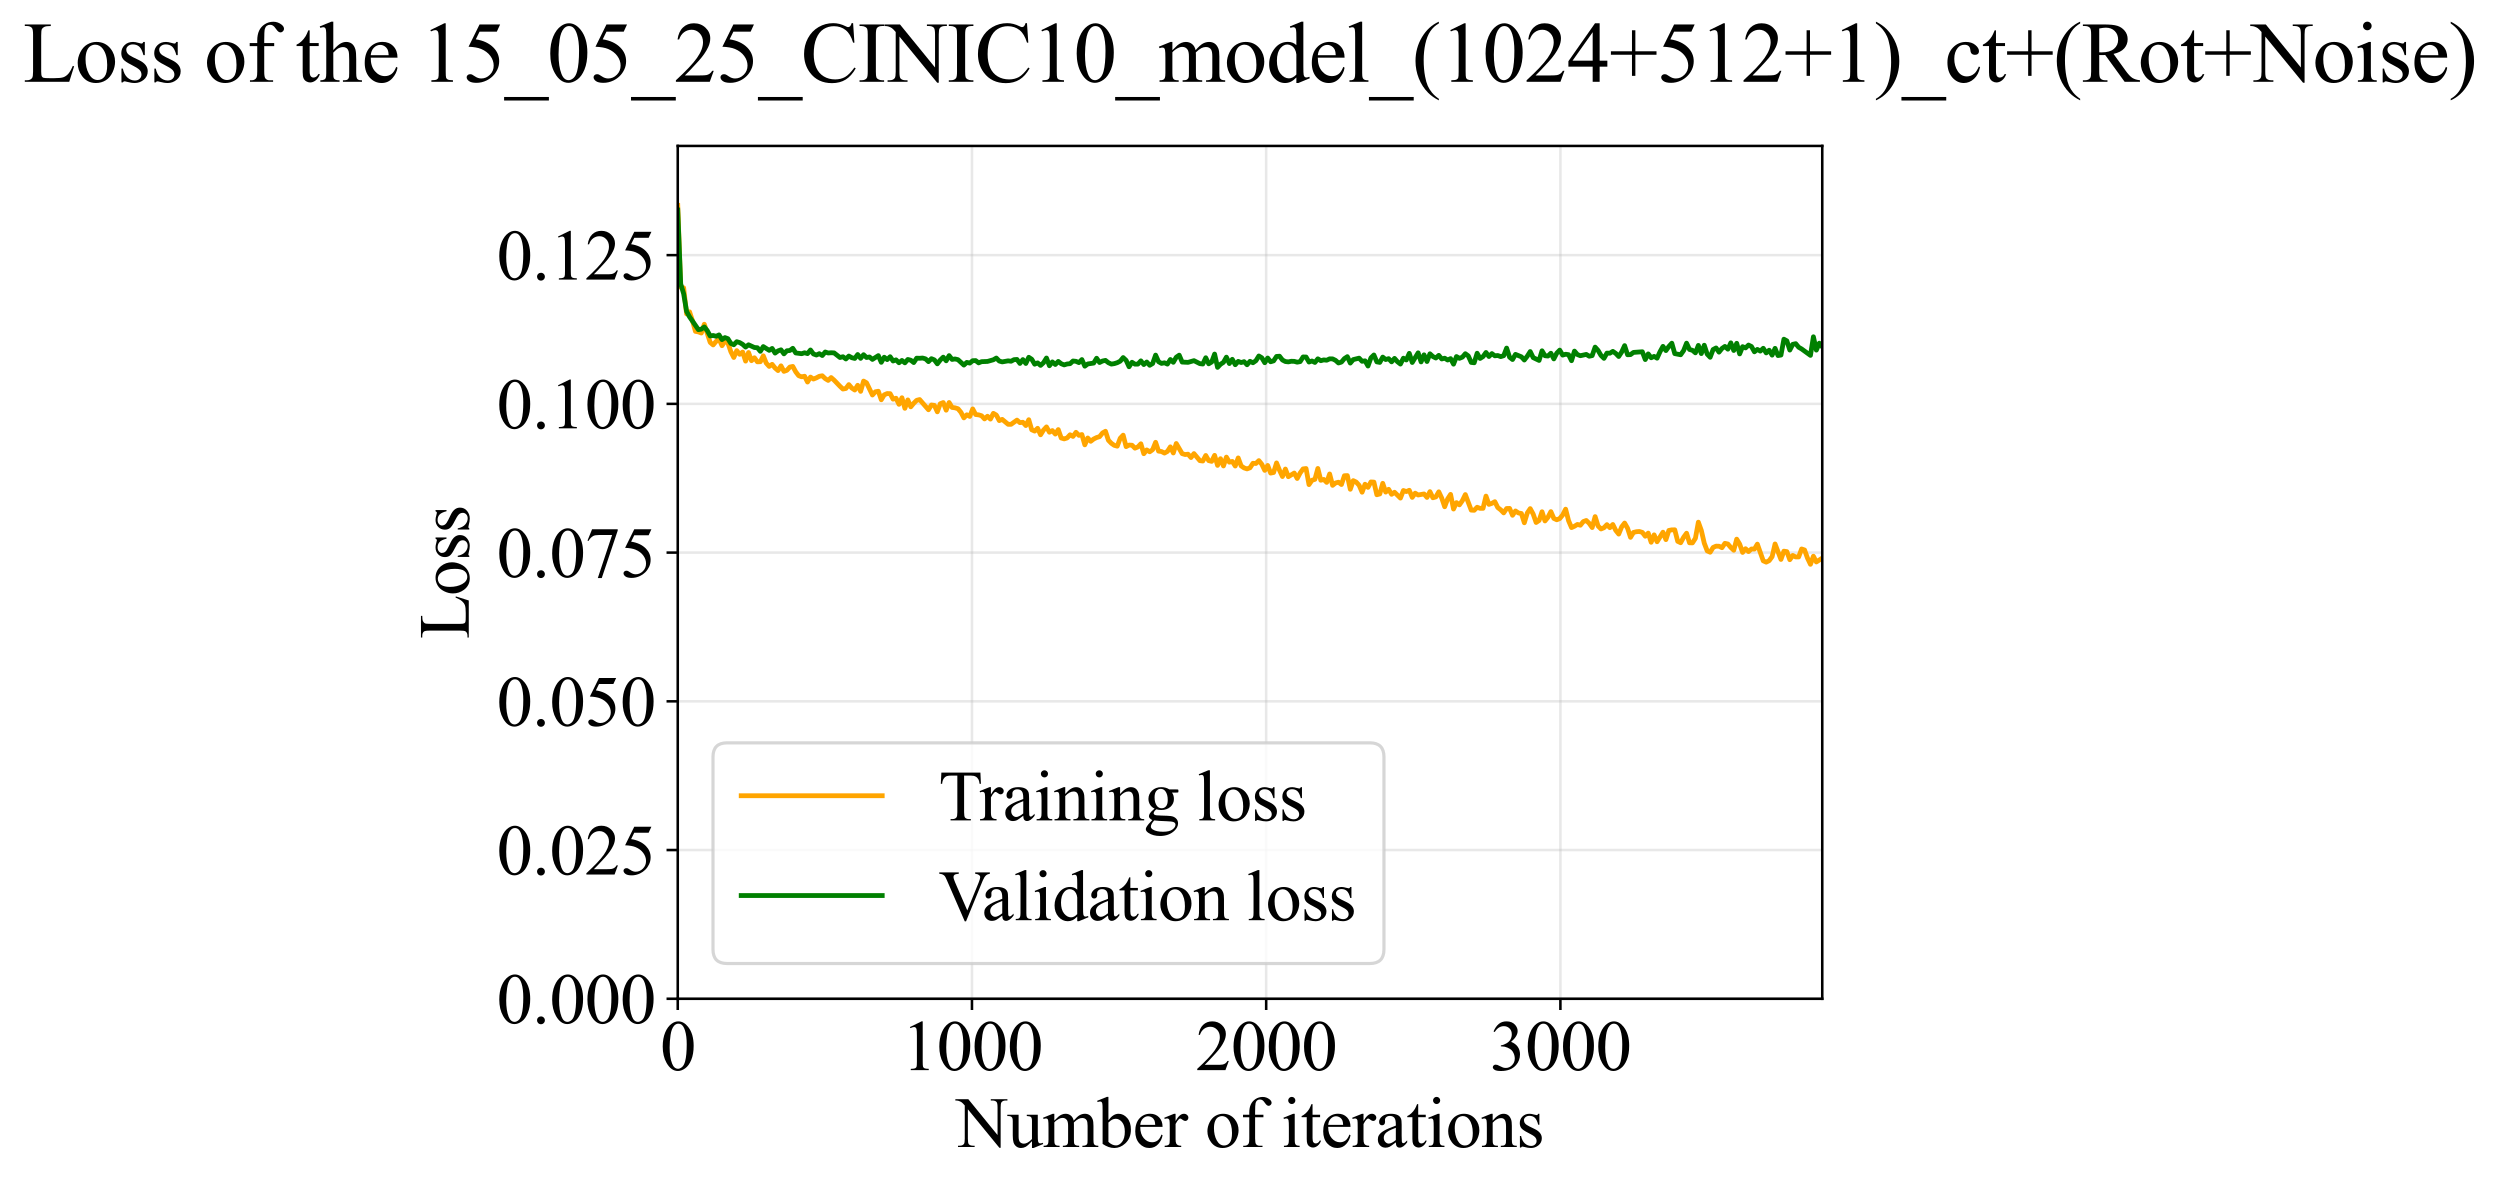 <?xml version="1.0" encoding="utf-8" standalone="no"?>
<!DOCTYPE svg PUBLIC "-//W3C//DTD SVG 1.1//EN"
  "http://www.w3.org/Graphics/SVG/1.1/DTD/svg11.dtd">
<svg xmlns:xlink="http://www.w3.org/1999/xlink" width="780.074pt" height="369.808pt" viewBox="0 0 780.074 369.808" xmlns="http://www.w3.org/2000/svg" version="1.1">
 <defs>
  <style type="text/css">*{stroke-linejoin: round; stroke-linecap: butt}</style>
 </defs>
 <g id="figure_1">
  <g id="patch_1">
   <path d="M 0 369.808 
L 780.074 369.808 
L 780.074 0 
L 0 0 
z
" style="fill: #ffffff"/>
  </g>
  <g id="axes_1">
   <g id="patch_2">
    <path d="M 211.477 311.644 
L 568.597 311.644 
L 568.597 45.532 
L 211.477 45.532 
z
" style="fill: #ffffff"/>
   </g>
   <g id="matplotlib.axis_1">
    <g id="xtick_1">
     <g id="line2d_1">
      <path d="M 211.477 311.644 
L 211.477 45.532 
" clip-path="url(#p1cb9a5bccc)" style="fill: none; stroke: #b0b0b0; stroke-opacity: 0.3; stroke-width: 0.8; stroke-linecap: square"/>
     </g>
     <g id="line2d_2">
      <defs>
       <path id="m247c667a8d" d="M 0 0 
L 0 3.5 
" style="stroke: #000000; stroke-width: 0.8"/>
      </defs>
      <g>
       <use xlink:href="#m247c667a8d" x="211.477" y="311.644" style="stroke: #000000; stroke-width: 0.8"/>
      </g>
     </g>
     <g id="text_1">
      <!-- 0 -->
      <g transform="translate(205.977 333.92) scale(0.22 -0.22)">
       <defs>
        <path id="TimesNewRomanPSMT-30" d="M 231 2094 
Q 231 2819 450 3342 
Q 669 3866 1031 4122 
Q 1313 4325 1613 4325 
Q 2100 4325 2488 3828 
Q 2972 3213 2972 2159 
Q 2972 1422 2759 906 
Q 2547 391 2217 158 
Q 1888 -75 1581 -75 
Q 975 -75 572 641 
Q 231 1244 231 2094 
z
M 844 2016 
Q 844 1141 1059 588 
Q 1238 122 1591 122 
Q 1759 122 1940 273 
Q 2122 425 2216 781 
Q 2359 1319 2359 2297 
Q 2359 3022 2209 3506 
Q 2097 3866 1919 4016 
Q 1791 4119 1609 4119 
Q 1397 4119 1231 3928 
Q 1006 3669 925 3112 
Q 844 2556 844 2016 
z
" transform="scale(0.016)"/>
       </defs>
       <use xlink:href="#TimesNewRomanPSMT-30"/>
      </g>
     </g>
    </g>
    <g id="xtick_2">
     <g id="line2d_3">
      <path d="M 303.282 311.644 
L 303.282 45.532 
" clip-path="url(#p1cb9a5bccc)" style="fill: none; stroke: #b0b0b0; stroke-opacity: 0.3; stroke-width: 0.8; stroke-linecap: square"/>
     </g>
     <g id="line2d_4">
      <g>
       <use xlink:href="#m247c667a8d" x="303.282" y="311.644" style="stroke: #000000; stroke-width: 0.8"/>
      </g>
     </g>
     <g id="text_2">
      <!-- 1000 -->
      <g transform="translate(281.282 333.92) scale(0.22 -0.22)">
       <defs>
        <path id="TimesNewRomanPSMT-31" d="M 750 3822 
L 1781 4325 
L 1884 4325 
L 1884 747 
Q 1884 391 1914 303 
Q 1944 216 2037 169 
Q 2131 122 2419 116 
L 2419 0 
L 825 0 
L 825 116 
Q 1125 122 1212 167 
Q 1300 213 1334 289 
Q 1369 366 1369 747 
L 1369 3034 
Q 1369 3497 1338 3628 
Q 1316 3728 1258 3775 
Q 1200 3822 1119 3822 
Q 1003 3822 797 3725 
L 750 3822 
z
" transform="scale(0.016)"/>
       </defs>
       <use xlink:href="#TimesNewRomanPSMT-31"/>
       <use xlink:href="#TimesNewRomanPSMT-30" transform="translate(50 0)"/>
       <use xlink:href="#TimesNewRomanPSMT-30" transform="translate(100 0)"/>
       <use xlink:href="#TimesNewRomanPSMT-30" transform="translate(150 0)"/>
      </g>
     </g>
    </g>
    <g id="xtick_3">
     <g id="line2d_5">
      <path d="M 395.086 311.644 
L 395.086 45.532 
" clip-path="url(#p1cb9a5bccc)" style="fill: none; stroke: #b0b0b0; stroke-opacity: 0.3; stroke-width: 0.8; stroke-linecap: square"/>
     </g>
     <g id="line2d_6">
      <g>
       <use xlink:href="#m247c667a8d" x="395.086" y="311.644" style="stroke: #000000; stroke-width: 0.8"/>
      </g>
     </g>
     <g id="text_3">
      <!-- 2000 -->
      <g transform="translate(373.086 333.92) scale(0.22 -0.22)">
       <defs>
        <path id="TimesNewRomanPSMT-32" d="M 2934 816 
L 2638 0 
L 138 0 
L 138 116 
Q 1241 1122 1691 1759 
Q 2141 2397 2141 2925 
Q 2141 3328 1894 3587 
Q 1647 3847 1303 3847 
Q 991 3847 742 3664 
Q 494 3481 375 3128 
L 259 3128 
Q 338 3706 661 4015 
Q 984 4325 1469 4325 
Q 1984 4325 2329 3994 
Q 2675 3663 2675 3213 
Q 2675 2891 2525 2569 
Q 2294 2063 1775 1497 
Q 997 647 803 472 
L 1909 472 
Q 2247 472 2383 497 
Q 2519 522 2628 598 
Q 2738 675 2819 816 
L 2934 816 
z
" transform="scale(0.016)"/>
       </defs>
       <use xlink:href="#TimesNewRomanPSMT-32"/>
       <use xlink:href="#TimesNewRomanPSMT-30" transform="translate(50 0)"/>
       <use xlink:href="#TimesNewRomanPSMT-30" transform="translate(100 0)"/>
       <use xlink:href="#TimesNewRomanPSMT-30" transform="translate(150 0)"/>
      </g>
     </g>
    </g>
    <g id="xtick_4">
     <g id="line2d_7">
      <path d="M 486.891 311.644 
L 486.891 45.532 
" clip-path="url(#p1cb9a5bccc)" style="fill: none; stroke: #b0b0b0; stroke-opacity: 0.3; stroke-width: 0.8; stroke-linecap: square"/>
     </g>
     <g id="line2d_8">
      <g>
       <use xlink:href="#m247c667a8d" x="486.891" y="311.644" style="stroke: #000000; stroke-width: 0.8"/>
      </g>
     </g>
     <g id="text_4">
      <!-- 3000 -->
      <g transform="translate(464.891 333.92) scale(0.22 -0.22)">
       <defs>
        <path id="TimesNewRomanPSMT-33" d="M 325 3431 
Q 506 3859 782 4092 
Q 1059 4325 1472 4325 
Q 1981 4325 2253 3994 
Q 2459 3747 2459 3466 
Q 2459 3003 1878 2509 
Q 2269 2356 2469 2072 
Q 2669 1788 2669 1403 
Q 2669 853 2319 450 
Q 1863 -75 997 -75 
Q 569 -75 414 31 
Q 259 138 259 259 
Q 259 350 332 419 
Q 406 488 509 488 
Q 588 488 669 463 
Q 722 447 909 348 
Q 1097 250 1169 231 
Q 1284 197 1416 197 
Q 1734 197 1970 444 
Q 2206 691 2206 1028 
Q 2206 1275 2097 1509 
Q 2016 1684 1919 1775 
Q 1784 1900 1550 2001 
Q 1316 2103 1072 2103 
L 972 2103 
L 972 2197 
Q 1219 2228 1467 2375 
Q 1716 2522 1828 2728 
Q 1941 2934 1941 3181 
Q 1941 3503 1739 3701 
Q 1538 3900 1238 3900 
Q 753 3900 428 3381 
L 325 3431 
z
" transform="scale(0.016)"/>
       </defs>
       <use xlink:href="#TimesNewRomanPSMT-33"/>
       <use xlink:href="#TimesNewRomanPSMT-30" transform="translate(50 0)"/>
       <use xlink:href="#TimesNewRomanPSMT-30" transform="translate(100 0)"/>
       <use xlink:href="#TimesNewRomanPSMT-30" transform="translate(150 0)"/>
      </g>
     </g>
    </g>
    <g id="text_5">
     <!-- Number of iterations -->
     <g transform="translate(298.395 357.902) scale(0.22 -0.22)">
      <defs>
       <path id="TimesNewRomanPSMT-4e" d="M -84 4238 
L 1066 4238 
L 3656 1059 
L 3656 3503 
Q 3656 3894 3569 3991 
Q 3453 4122 3203 4122 
L 3056 4122 
L 3056 4238 
L 4531 4238 
L 4531 4122 
L 4381 4122 
Q 4113 4122 4000 3959 
Q 3931 3859 3931 3503 
L 3931 -69 
L 3819 -69 
L 1025 3344 
L 1025 734 
Q 1025 344 1109 247 
Q 1228 116 1475 116 
L 1625 116 
L 1625 0 
L 150 0 
L 150 116 
L 297 116 
Q 569 116 681 278 
Q 750 378 750 734 
L 750 3681 
Q 566 3897 470 3965 
Q 375 4034 191 4094 
Q 100 4122 -84 4122 
L -84 4238 
z
" transform="scale(0.016)"/>
       <path id="TimesNewRomanPSMT-75" d="M 2709 2863 
L 2709 1128 
Q 2709 631 2732 520 
Q 2756 409 2807 365 
Q 2859 322 2928 322 
Q 3025 322 3147 375 
L 3191 266 
L 2334 -88 
L 2194 -88 
L 2194 519 
Q 1825 119 1631 15 
Q 1438 -88 1222 -88 
Q 981 -88 804 51 
Q 628 191 559 409 
Q 491 628 491 1028 
L 491 2306 
Q 491 2509 447 2587 
Q 403 2666 317 2708 
Q 231 2750 6 2747 
L 6 2863 
L 1009 2863 
L 1009 947 
Q 1009 547 1148 422 
Q 1288 297 1484 297 
Q 1619 297 1789 381 
Q 1959 466 2194 703 
L 2194 2325 
Q 2194 2569 2105 2655 
Q 2016 2741 1734 2747 
L 1734 2863 
L 2709 2863 
z
" transform="scale(0.016)"/>
       <path id="TimesNewRomanPSMT-6d" d="M 1050 2338 
Q 1363 2650 1419 2697 
Q 1559 2816 1721 2881 
Q 1884 2947 2044 2947 
Q 2313 2947 2506 2790 
Q 2700 2634 2766 2338 
Q 3088 2713 3309 2830 
Q 3531 2947 3766 2947 
Q 3994 2947 4170 2830 
Q 4347 2713 4450 2447 
Q 4519 2266 4519 1878 
L 4519 647 
Q 4519 378 4559 278 
Q 4591 209 4675 161 
Q 4759 113 4950 113 
L 4950 0 
L 3538 0 
L 3538 113 
L 3597 113 
Q 3781 113 3884 184 
Q 3956 234 3988 344 
Q 4000 397 4000 647 
L 4000 1878 
Q 4000 2228 3916 2372 
Q 3794 2572 3525 2572 
Q 3359 2572 3192 2489 
Q 3025 2406 2788 2181 
L 2781 2147 
L 2788 2013 
L 2788 647 
Q 2788 353 2820 281 
Q 2853 209 2943 161 
Q 3034 113 3253 113 
L 3253 0 
L 1806 0 
L 1806 113 
Q 2044 113 2133 169 
Q 2222 225 2256 338 
Q 2272 391 2272 647 
L 2272 1878 
Q 2272 2228 2169 2381 
Q 2031 2581 1784 2581 
Q 1616 2581 1450 2491 
Q 1191 2353 1050 2181 
L 1050 647 
Q 1050 366 1089 281 
Q 1128 197 1204 155 
Q 1281 113 1516 113 
L 1516 0 
L 100 0 
L 100 113 
Q 297 113 375 155 
Q 453 197 493 289 
Q 534 381 534 647 
L 534 1741 
Q 534 2213 506 2350 
Q 484 2453 437 2492 
Q 391 2531 309 2531 
Q 222 2531 100 2484 
L 53 2597 
L 916 2947 
L 1050 2947 
L 1050 2338 
z
" transform="scale(0.016)"/>
       <path id="TimesNewRomanPSMT-62" d="M 984 2369 
Q 1400 2947 1881 2947 
Q 2322 2947 2650 2570 
Q 2978 2194 2978 1541 
Q 2978 778 2472 313 
Q 2038 -88 1503 -88 
Q 1253 -88 995 3 
Q 738 94 469 275 
L 469 3241 
Q 469 3728 445 3840 
Q 422 3953 372 3993 
Q 322 4034 247 4034 
Q 159 4034 28 3984 
L -16 4094 
L 844 4444 
L 984 4444 
L 984 2369 
z
M 984 2169 
L 984 456 
Q 1144 300 1314 220 
Q 1484 141 1663 141 
Q 1947 141 2192 453 
Q 2438 766 2438 1363 
Q 2438 1913 2192 2208 
Q 1947 2503 1634 2503 
Q 1469 2503 1303 2419 
Q 1178 2356 984 2169 
z
" transform="scale(0.016)"/>
       <path id="TimesNewRomanPSMT-65" d="M 681 1784 
Q 678 1147 991 784 
Q 1303 422 1725 422 
Q 2006 422 2214 576 
Q 2422 731 2563 1106 
L 2659 1044 
Q 2594 616 2278 264 
Q 1963 -88 1488 -88 
Q 972 -88 605 314 
Q 238 716 238 1394 
Q 238 2128 614 2539 
Q 991 2950 1559 2950 
Q 2041 2950 2350 2633 
Q 2659 2316 2659 1784 
L 681 1784 
z
M 681 1966 
L 2006 1966 
Q 1991 2241 1941 2353 
Q 1863 2528 1708 2628 
Q 1553 2728 1384 2728 
Q 1125 2728 920 2526 
Q 716 2325 681 1966 
z
" transform="scale(0.016)"/>
       <path id="TimesNewRomanPSMT-72" d="M 1038 2947 
L 1038 2303 
Q 1397 2947 1775 2947 
Q 1947 2947 2059 2842 
Q 2172 2738 2172 2600 
Q 2172 2478 2090 2393 
Q 2009 2309 1897 2309 
Q 1788 2309 1652 2417 
Q 1516 2525 1450 2525 
Q 1394 2525 1328 2463 
Q 1188 2334 1038 2041 
L 1038 669 
Q 1038 431 1097 309 
Q 1138 225 1241 169 
Q 1344 113 1538 113 
L 1538 0 
L 72 0 
L 72 113 
Q 291 113 397 181 
Q 475 231 506 341 
Q 522 394 522 644 
L 522 1753 
Q 522 2253 501 2348 
Q 481 2444 426 2487 
Q 372 2531 291 2531 
Q 194 2531 72 2484 
L 41 2597 
L 906 2947 
L 1038 2947 
z
" transform="scale(0.016)"/>
       <path id="TimesNewRomanPSMT-20" transform="scale(0.016)"/>
       <path id="TimesNewRomanPSMT-6f" d="M 1600 2947 
Q 2250 2947 2644 2453 
Q 2978 2031 2978 1484 
Q 2978 1100 2793 706 
Q 2609 313 2286 112 
Q 1963 -88 1566 -88 
Q 919 -88 538 428 
Q 216 863 216 1403 
Q 216 1797 411 2186 
Q 606 2575 925 2761 
Q 1244 2947 1600 2947 
z
M 1503 2744 
Q 1338 2744 1170 2645 
Q 1003 2547 900 2300 
Q 797 2053 797 1666 
Q 797 1041 1045 587 
Q 1294 134 1700 134 
Q 2003 134 2200 384 
Q 2397 634 2397 1244 
Q 2397 2006 2069 2444 
Q 1847 2744 1503 2744 
z
" transform="scale(0.016)"/>
       <path id="TimesNewRomanPSMT-66" d="M 1319 2638 
L 1319 756 
Q 1319 356 1406 250 
Q 1522 113 1716 113 
L 1975 113 
L 1975 0 
L 266 0 
L 266 113 
L 394 113 
Q 519 113 622 175 
Q 725 238 764 344 
Q 803 450 803 756 
L 803 2638 
L 247 2638 
L 247 2863 
L 803 2863 
L 803 3050 
Q 803 3478 940 3775 
Q 1078 4072 1361 4255 
Q 1644 4438 1997 4438 
Q 2325 4438 2600 4225 
Q 2781 4084 2781 3909 
Q 2781 3816 2700 3733 
Q 2619 3650 2525 3650 
Q 2453 3650 2373 3701 
Q 2294 3753 2178 3923 
Q 2063 4094 1966 4153 
Q 1869 4213 1750 4213 
Q 1606 4213 1506 4136 
Q 1406 4059 1362 3898 
Q 1319 3738 1319 3069 
L 1319 2863 
L 2056 2863 
L 2056 2638 
L 1319 2638 
z
" transform="scale(0.016)"/>
       <path id="TimesNewRomanPSMT-69" d="M 928 4444 
Q 1059 4444 1151 4351 
Q 1244 4259 1244 4128 
Q 1244 3997 1151 3903 
Q 1059 3809 928 3809 
Q 797 3809 703 3903 
Q 609 3997 609 4128 
Q 609 4259 701 4351 
Q 794 4444 928 4444 
z
M 1188 2947 
L 1188 647 
Q 1188 378 1227 289 
Q 1266 200 1342 156 
Q 1419 113 1622 113 
L 1622 0 
L 231 0 
L 231 113 
Q 441 113 512 153 
Q 584 194 626 287 
Q 669 381 669 647 
L 669 1750 
Q 669 2216 641 2353 
Q 619 2453 572 2492 
Q 525 2531 444 2531 
Q 356 2531 231 2484 
L 188 2597 
L 1050 2947 
L 1188 2947 
z
" transform="scale(0.016)"/>
       <path id="TimesNewRomanPSMT-74" d="M 1031 3803 
L 1031 2863 
L 1700 2863 
L 1700 2644 
L 1031 2644 
L 1031 788 
Q 1031 509 1111 412 
Q 1191 316 1316 316 
Q 1419 316 1516 380 
Q 1613 444 1666 569 
L 1788 569 
Q 1678 263 1478 108 
Q 1278 -47 1066 -47 
Q 922 -47 784 33 
Q 647 113 581 261 
Q 516 409 516 719 
L 516 2644 
L 63 2644 
L 63 2747 
Q 234 2816 414 2980 
Q 594 3144 734 3369 
Q 806 3488 934 3803 
L 1031 3803 
z
" transform="scale(0.016)"/>
       <path id="TimesNewRomanPSMT-61" d="M 1822 413 
Q 1381 72 1269 19 
Q 1100 -59 909 -59 
Q 613 -59 420 144 
Q 228 347 228 678 
Q 228 888 322 1041 
Q 450 1253 767 1440 
Q 1084 1628 1822 1897 
L 1822 2009 
Q 1822 2438 1686 2597 
Q 1550 2756 1291 2756 
Q 1094 2756 978 2650 
Q 859 2544 859 2406 
L 866 2225 
Q 866 2081 792 2003 
Q 719 1925 600 1925 
Q 484 1925 411 2006 
Q 338 2088 338 2228 
Q 338 2497 613 2722 
Q 888 2947 1384 2947 
Q 1766 2947 2009 2819 
Q 2194 2722 2281 2516 
Q 2338 2381 2338 1966 
L 2338 994 
Q 2338 584 2353 492 
Q 2369 400 2405 369 
Q 2441 338 2488 338 
Q 2538 338 2575 359 
Q 2641 400 2828 588 
L 2828 413 
Q 2478 -56 2159 -56 
Q 2006 -56 1915 50 
Q 1825 156 1822 413 
z
M 1822 616 
L 1822 1706 
Q 1350 1519 1213 1441 
Q 966 1303 859 1153 
Q 753 1003 753 825 
Q 753 600 887 451 
Q 1022 303 1197 303 
Q 1434 303 1822 616 
z
" transform="scale(0.016)"/>
       <path id="TimesNewRomanPSMT-6e" d="M 1034 2341 
Q 1538 2947 1994 2947 
Q 2228 2947 2397 2830 
Q 2566 2713 2666 2444 
Q 2734 2256 2734 1869 
L 2734 647 
Q 2734 375 2778 278 
Q 2813 200 2889 156 
Q 2966 113 3172 113 
L 3172 0 
L 1756 0 
L 1756 113 
L 1816 113 
Q 2016 113 2095 173 
Q 2175 234 2206 353 
Q 2219 400 2219 647 
L 2219 1819 
Q 2219 2209 2117 2386 
Q 2016 2563 1775 2563 
Q 1403 2563 1034 2156 
L 1034 647 
Q 1034 356 1069 288 
Q 1113 197 1189 155 
Q 1266 113 1500 113 
L 1500 0 
L 84 0 
L 84 113 
L 147 113 
Q 366 113 442 223 
Q 519 334 519 647 
L 519 1709 
Q 519 2225 495 2337 
Q 472 2450 423 2490 
Q 375 2531 294 2531 
Q 206 2531 84 2484 
L 38 2597 
L 900 2947 
L 1034 2947 
L 1034 2341 
z
" transform="scale(0.016)"/>
       <path id="TimesNewRomanPSMT-73" d="M 2050 2947 
L 2050 1972 
L 1947 1972 
Q 1828 2431 1642 2597 
Q 1456 2763 1169 2763 
Q 950 2763 815 2647 
Q 681 2531 681 2391 
Q 681 2216 781 2091 
Q 878 1963 1175 1819 
L 1631 1597 
Q 2266 1288 2266 781 
Q 2266 391 1970 151 
Q 1675 -88 1309 -88 
Q 1047 -88 709 6 
Q 606 38 541 38 
Q 469 38 428 -44 
L 325 -44 
L 325 978 
L 428 978 
Q 516 541 762 319 
Q 1009 97 1316 97 
Q 1531 97 1667 223 
Q 1803 350 1803 528 
Q 1803 744 1651 891 
Q 1500 1038 1047 1263 
Q 594 1488 453 1669 
Q 313 1847 313 2119 
Q 313 2472 555 2709 
Q 797 2947 1181 2947 
Q 1350 2947 1591 2875 
Q 1750 2828 1803 2828 
Q 1853 2828 1881 2850 
Q 1909 2872 1947 2947 
L 2050 2947 
z
" transform="scale(0.016)"/>
      </defs>
      <use xlink:href="#TimesNewRomanPSMT-4e"/>
      <use xlink:href="#TimesNewRomanPSMT-75" transform="translate(72.217 0)"/>
      <use xlink:href="#TimesNewRomanPSMT-6d" transform="translate(122.217 0)"/>
      <use xlink:href="#TimesNewRomanPSMT-62" transform="translate(200 0)"/>
      <use xlink:href="#TimesNewRomanPSMT-65" transform="translate(250 0)"/>
      <use xlink:href="#TimesNewRomanPSMT-72" transform="translate(294.385 0)"/>
      <use xlink:href="#TimesNewRomanPSMT-20" transform="translate(327.686 0)"/>
      <use xlink:href="#TimesNewRomanPSMT-6f" transform="translate(352.686 0)"/>
      <use xlink:href="#TimesNewRomanPSMT-66" transform="translate(402.686 0)"/>
      <use xlink:href="#TimesNewRomanPSMT-20" transform="translate(435.986 0)"/>
      <use xlink:href="#TimesNewRomanPSMT-69" transform="translate(460.986 0)"/>
      <use xlink:href="#TimesNewRomanPSMT-74" transform="translate(488.77 0)"/>
      <use xlink:href="#TimesNewRomanPSMT-65" transform="translate(516.553 0)"/>
      <use xlink:href="#TimesNewRomanPSMT-72" transform="translate(560.938 0)"/>
      <use xlink:href="#TimesNewRomanPSMT-61" transform="translate(594.238 0)"/>
      <use xlink:href="#TimesNewRomanPSMT-74" transform="translate(638.623 0)"/>
      <use xlink:href="#TimesNewRomanPSMT-69" transform="translate(666.406 0)"/>
      <use xlink:href="#TimesNewRomanPSMT-6f" transform="translate(694.189 0)"/>
      <use xlink:href="#TimesNewRomanPSMT-6e" transform="translate(744.189 0)"/>
      <use xlink:href="#TimesNewRomanPSMT-73" transform="translate(794.189 0)"/>
     </g>
    </g>
   </g>
   <g id="matplotlib.axis_2">
    <g id="ytick_1">
     <g id="line2d_9">
      <path d="M 211.477 311.644 
L 568.597 311.644 
" clip-path="url(#p1cb9a5bccc)" style="fill: none; stroke: #b0b0b0; stroke-opacity: 0.3; stroke-width: 0.8; stroke-linecap: square"/>
     </g>
     <g id="line2d_10">
      <defs>
       <path id="m045a1adc76" d="M 0 0 
L -3.5 0 
" style="stroke: #000000; stroke-width: 0.8"/>
      </defs>
      <g>
       <use xlink:href="#m045a1adc76" x="211.477" y="311.644" style="stroke: #000000; stroke-width: 0.8"/>
      </g>
     </g>
     <g id="text_6">
      <!-- 0.000 -->
      <g transform="translate(154.977 319.282) scale(0.22 -0.22)">
       <defs>
        <path id="TimesNewRomanPSMT-2e" d="M 800 606 
Q 947 606 1047 504 
Q 1147 403 1147 259 
Q 1147 116 1045 14 
Q 944 -88 800 -88 
Q 656 -88 554 14 
Q 453 116 453 259 
Q 453 406 554 506 
Q 656 606 800 606 
z
" transform="scale(0.016)"/>
       </defs>
       <use xlink:href="#TimesNewRomanPSMT-30"/>
       <use xlink:href="#TimesNewRomanPSMT-2e" transform="translate(50 0)"/>
       <use xlink:href="#TimesNewRomanPSMT-30" transform="translate(75 0)"/>
       <use xlink:href="#TimesNewRomanPSMT-30" transform="translate(125 0)"/>
       <use xlink:href="#TimesNewRomanPSMT-30" transform="translate(175 0)"/>
      </g>
     </g>
    </g>
    <g id="ytick_2">
     <g id="line2d_11">
      <path d="M 211.477 265.237 
L 568.597 265.237 
" clip-path="url(#p1cb9a5bccc)" style="fill: none; stroke: #b0b0b0; stroke-opacity: 0.3; stroke-width: 0.8; stroke-linecap: square"/>
     </g>
     <g id="line2d_12">
      <g>
       <use xlink:href="#m045a1adc76" x="211.477" y="265.237" style="stroke: #000000; stroke-width: 0.8"/>
      </g>
     </g>
     <g id="text_7">
      <!-- 0.025 -->
      <g transform="translate(154.977 272.875) scale(0.22 -0.22)">
       <defs>
        <path id="TimesNewRomanPSMT-35" d="M 2778 4238 
L 2534 3706 
L 1259 3706 
L 981 3138 
Q 1809 3016 2294 2522 
Q 2709 2097 2709 1522 
Q 2709 1188 2573 903 
Q 2438 619 2231 419 
Q 2025 219 1772 97 
Q 1413 -75 1034 -75 
Q 653 -75 479 54 
Q 306 184 306 341 
Q 306 428 378 495 
Q 450 563 559 563 
Q 641 563 702 538 
Q 763 513 909 409 
Q 1144 247 1384 247 
Q 1750 247 2026 523 
Q 2303 800 2303 1197 
Q 2303 1581 2056 1914 
Q 1809 2247 1375 2428 
Q 1034 2569 447 2591 
L 1259 4238 
L 2778 4238 
z
" transform="scale(0.016)"/>
       </defs>
       <use xlink:href="#TimesNewRomanPSMT-30"/>
       <use xlink:href="#TimesNewRomanPSMT-2e" transform="translate(50 0)"/>
       <use xlink:href="#TimesNewRomanPSMT-30" transform="translate(75 0)"/>
       <use xlink:href="#TimesNewRomanPSMT-32" transform="translate(125 0)"/>
       <use xlink:href="#TimesNewRomanPSMT-35" transform="translate(175 0)"/>
      </g>
     </g>
    </g>
    <g id="ytick_3">
     <g id="line2d_13">
      <path d="M 211.477 218.831 
L 568.597 218.831 
" clip-path="url(#p1cb9a5bccc)" style="fill: none; stroke: #b0b0b0; stroke-opacity: 0.3; stroke-width: 0.8; stroke-linecap: square"/>
     </g>
     <g id="line2d_14">
      <g>
       <use xlink:href="#m045a1adc76" x="211.477" y="218.831" style="stroke: #000000; stroke-width: 0.8"/>
      </g>
     </g>
     <g id="text_8">
      <!-- 0.050 -->
      <g transform="translate(154.977 226.469) scale(0.22 -0.22)">
       <use xlink:href="#TimesNewRomanPSMT-30"/>
       <use xlink:href="#TimesNewRomanPSMT-2e" transform="translate(50 0)"/>
       <use xlink:href="#TimesNewRomanPSMT-30" transform="translate(75 0)"/>
       <use xlink:href="#TimesNewRomanPSMT-35" transform="translate(125 0)"/>
       <use xlink:href="#TimesNewRomanPSMT-30" transform="translate(175 0)"/>
      </g>
     </g>
    </g>
    <g id="ytick_4">
     <g id="line2d_15">
      <path d="M 211.477 172.425 
L 568.597 172.425 
" clip-path="url(#p1cb9a5bccc)" style="fill: none; stroke: #b0b0b0; stroke-opacity: 0.3; stroke-width: 0.8; stroke-linecap: square"/>
     </g>
     <g id="line2d_16">
      <g>
       <use xlink:href="#m045a1adc76" x="211.477" y="172.425" style="stroke: #000000; stroke-width: 0.8"/>
      </g>
     </g>
     <g id="text_9">
      <!-- 0.075 -->
      <g transform="translate(154.977 180.063) scale(0.22 -0.22)">
       <defs>
        <path id="TimesNewRomanPSMT-37" d="M 644 4238 
L 2916 4238 
L 2916 4119 
L 1503 -88 
L 1153 -88 
L 2419 3728 
L 1253 3728 
Q 900 3728 750 3644 
Q 488 3500 328 3200 
L 238 3234 
L 644 4238 
z
" transform="scale(0.016)"/>
       </defs>
       <use xlink:href="#TimesNewRomanPSMT-30"/>
       <use xlink:href="#TimesNewRomanPSMT-2e" transform="translate(50 0)"/>
       <use xlink:href="#TimesNewRomanPSMT-30" transform="translate(75 0)"/>
       <use xlink:href="#TimesNewRomanPSMT-37" transform="translate(125 0)"/>
       <use xlink:href="#TimesNewRomanPSMT-35" transform="translate(175 0)"/>
      </g>
     </g>
    </g>
    <g id="ytick_5">
     <g id="line2d_17">
      <path d="M 211.477 126.018 
L 568.597 126.018 
" clip-path="url(#p1cb9a5bccc)" style="fill: none; stroke: #b0b0b0; stroke-opacity: 0.3; stroke-width: 0.8; stroke-linecap: square"/>
     </g>
     <g id="line2d_18">
      <g>
       <use xlink:href="#m045a1adc76" x="211.477" y="126.018" style="stroke: #000000; stroke-width: 0.8"/>
      </g>
     </g>
     <g id="text_10">
      <!-- 0.100 -->
      <g transform="translate(154.977 133.656) scale(0.22 -0.22)">
       <use xlink:href="#TimesNewRomanPSMT-30"/>
       <use xlink:href="#TimesNewRomanPSMT-2e" transform="translate(50 0)"/>
       <use xlink:href="#TimesNewRomanPSMT-31" transform="translate(75 0)"/>
       <use xlink:href="#TimesNewRomanPSMT-30" transform="translate(125 0)"/>
       <use xlink:href="#TimesNewRomanPSMT-30" transform="translate(175 0)"/>
      </g>
     </g>
    </g>
    <g id="ytick_6">
     <g id="line2d_19">
      <path d="M 211.477 79.612 
L 568.597 79.612 
" clip-path="url(#p1cb9a5bccc)" style="fill: none; stroke: #b0b0b0; stroke-opacity: 0.3; stroke-width: 0.8; stroke-linecap: square"/>
     </g>
     <g id="line2d_20">
      <g>
       <use xlink:href="#m045a1adc76" x="211.477" y="79.612" style="stroke: #000000; stroke-width: 0.8"/>
      </g>
     </g>
     <g id="text_11">
      <!-- 0.125 -->
      <g transform="translate(154.977 87.25) scale(0.22 -0.22)">
       <use xlink:href="#TimesNewRomanPSMT-30"/>
       <use xlink:href="#TimesNewRomanPSMT-2e" transform="translate(50 0)"/>
       <use xlink:href="#TimesNewRomanPSMT-31" transform="translate(75 0)"/>
       <use xlink:href="#TimesNewRomanPSMT-32" transform="translate(125 0)"/>
       <use xlink:href="#TimesNewRomanPSMT-35" transform="translate(175 0)"/>
      </g>
     </g>
    </g>
    <g id="text_12">
     <!-- Loss -->
     <g transform="translate(146.271 199.369) rotate(-90) scale(0.22 -0.22)">
      <defs>
       <path id="TimesNewRomanPSMT-4c" d="M 3669 1172 
L 3772 1150 
L 3409 0 
L 128 0 
L 128 116 
L 288 116 
Q 556 116 672 291 
Q 738 391 738 753 
L 738 3488 
Q 738 3884 650 3984 
Q 528 4122 288 4122 
L 128 4122 
L 128 4238 
L 2047 4238 
L 2047 4122 
Q 1709 4125 1573 4059 
Q 1438 3994 1388 3894 
Q 1338 3794 1338 3416 
L 1338 753 
Q 1338 494 1388 397 
Q 1425 331 1503 300 
Q 1581 269 1991 269 
L 2300 269 
Q 2788 269 2984 341 
Q 3181 413 3343 595 
Q 3506 778 3669 1172 
z
" transform="scale(0.016)"/>
      </defs>
      <use xlink:href="#TimesNewRomanPSMT-4c"/>
      <use xlink:href="#TimesNewRomanPSMT-6f" transform="translate(61.084 0)"/>
      <use xlink:href="#TimesNewRomanPSMT-73" transform="translate(111.084 0)"/>
      <use xlink:href="#TimesNewRomanPSMT-73" transform="translate(150 0)"/>
     </g>
    </g>
   </g>
   <g id="line2d_21">
    <path d="M 211.477 64.094 
L 212.398 89.626 
L 213.318 89.814 
L 214.238 97.945 
L 215.159 97.309 
L 216.079 100.096 
L 217 103.393 
L 217.92 103.558 
L 218.84 103.916 
L 219.761 101.179 
L 221.602 106.851 
L 222.522 107.625 
L 223.442 106.525 
L 224.363 105.805 
L 225.283 107.864 
L 226.204 106.478 
L 227.124 106.997 
L 228.045 109.737 
L 228.965 111.541 
L 229.885 109.412 
L 230.806 110.552 
L 231.726 109.855 
L 232.647 112.677 
L 233.567 110 
L 234.487 112.541 
L 235.408 111.638 
L 236.328 112.905 
L 237.249 112.863 
L 238.169 111.023 
L 239.089 113.311 
L 240.01 114.329 
L 240.93 113.687 
L 241.851 114.839 
L 242.771 115.631 
L 243.692 114.152 
L 244.612 115.875 
L 245.532 115.544 
L 246.453 114.533 
L 247.373 114.333 
L 248.294 116.026 
L 249.214 117.227 
L 250.134 117.572 
L 251.055 117.398 
L 251.975 119.206 
L 252.896 117.666 
L 253.816 118.274 
L 254.737 117.906 
L 255.657 117.414 
L 256.577 117.252 
L 257.498 118.139 
L 258.418 118.696 
L 259.339 117.811 
L 260.259 118.611 
L 262.1 120.53 
L 263.02 121.393 
L 263.941 121.218 
L 264.861 120.011 
L 265.781 121.07 
L 266.702 121.695 
L 267.622 120.222 
L 268.543 122.112 
L 269.463 118.911 
L 270.384 119.449 
L 272.224 123.25 
L 273.145 122.245 
L 274.065 122.081 
L 274.986 124.736 
L 275.906 123.201 
L 276.826 122.797 
L 277.747 122.832 
L 278.667 124.552 
L 279.588 124.261 
L 280.508 126.16 
L 281.428 124.108 
L 282.349 127.405 
L 283.269 124.788 
L 284.19 126.935 
L 285.11 125.826 
L 286.031 124.91 
L 286.951 124.674 
L 289.712 127.852 
L 290.633 126.366 
L 291.553 126.495 
L 292.473 128.499 
L 293.394 125.973 
L 294.314 125.608 
L 295.235 127.989 
L 296.155 125.597 
L 297.075 127.136 
L 297.996 127.25 
L 298.916 127.533 
L 299.837 128.646 
L 300.757 130.384 
L 301.678 129.429 
L 302.598 129.936 
L 303.518 127.602 
L 304.439 129.348 
L 305.359 129.447 
L 306.28 129.725 
L 307.2 130.714 
L 308.12 129.883 
L 309.041 130.77 
L 309.961 128.979 
L 310.882 129.511 
L 311.802 131.237 
L 312.722 130.865 
L 314.563 132.393 
L 315.484 132.398 
L 317.325 131.09 
L 318.245 131.88 
L 319.165 131.753 
L 320.086 132.787 
L 321.006 130.967 
L 321.927 134.105 
L 322.847 134.517 
L 323.767 133.639 
L 324.688 135.666 
L 325.608 134.197 
L 326.529 133.208 
L 327.449 134.863 
L 328.369 134.357 
L 329.29 135.443 
L 330.21 134.05 
L 331.131 136.669 
L 332.051 136.947 
L 332.972 136.651 
L 333.892 135.661 
L 334.812 136.173 
L 335.733 134.896 
L 336.653 135.845 
L 337.574 135.589 
L 338.494 138.797 
L 339.414 136.669 
L 340.335 137.696 
L 341.255 136.986 
L 342.176 136.526 
L 343.096 136.252 
L 344.017 135.099 
L 344.937 134.567 
L 345.857 137.38 
L 346.778 138.325 
L 347.698 138.967 
L 348.619 139.215 
L 349.539 136.748 
L 350.459 135.784 
L 351.38 139.361 
L 352.3 138.87 
L 353.221 138.923 
L 354.141 139.839 
L 355.061 139.455 
L 355.982 138.478 
L 356.902 141.57 
L 357.823 140.392 
L 358.743 140.97 
L 359.664 140.304 
L 360.584 138.017 
L 361.504 140.768 
L 362.425 140.891 
L 363.345 141.369 
L 364.266 140.86 
L 365.186 139.431 
L 366.106 141.336 
L 367.027 138.394 
L 368.868 141.547 
L 369.788 141.831 
L 370.708 141.721 
L 371.629 142.765 
L 372.549 141.539 
L 374.39 143.732 
L 375.311 143.852 
L 376.231 142.123 
L 377.151 143.728 
L 378.072 143.957 
L 378.992 142.087 
L 379.913 145.209 
L 380.833 143.127 
L 381.753 145.382 
L 382.674 142.638 
L 383.594 144.213 
L 384.515 143.978 
L 385.435 145.413 
L 386.355 142.892 
L 387.276 145.378 
L 388.196 146.007 
L 389.117 146.312 
L 390.037 145.961 
L 390.958 144.558 
L 391.878 144.623 
L 392.798 143.728 
L 393.719 144.856 
L 394.639 146.772 
L 395.56 145.24 
L 396.48 147.622 
L 397.4 147.438 
L 398.321 144.448 
L 399.241 146.732 
L 400.162 148.691 
L 401.082 146.359 
L 402.002 148.741 
L 403.843 147.604 
L 404.764 149.298 
L 405.684 147.579 
L 406.605 146.311 
L 407.525 146.199 
L 408.445 151.208 
L 409.366 149.859 
L 410.286 149.57 
L 411.207 146.179 
L 412.127 149.853 
L 413.047 149.593 
L 413.968 150.515 
L 414.888 147.895 
L 415.809 151.439 
L 416.729 150.697 
L 417.649 150.461 
L 418.57 151.181 
L 419.49 148.445 
L 420.411 148.399 
L 421.331 152.664 
L 422.252 149.976 
L 423.172 150.419 
L 424.092 151.435 
L 425.013 153.583 
L 425.933 151.094 
L 426.854 152.075 
L 427.774 150.381 
L 428.694 150.433 
L 429.615 154.374 
L 430.535 154.126 
L 431.456 150.816 
L 432.376 153.549 
L 433.297 152.675 
L 434.217 154.241 
L 435.137 153.602 
L 436.978 155.42 
L 437.899 153.056 
L 438.819 153.384 
L 439.739 152.985 
L 440.66 155.194 
L 441.58 153.886 
L 442.501 154.454 
L 444.341 154.126 
L 445.262 155.207 
L 446.182 153.41 
L 447.103 155.319 
L 448.023 155.05 
L 448.944 153.461 
L 449.864 155.419 
L 450.784 158.119 
L 451.705 155.673 
L 452.625 154.269 
L 453.546 158.833 
L 454.466 156.832 
L 455.386 157.523 
L 456.307 156.213 
L 457.227 154.327 
L 459.068 159.173 
L 459.988 159.221 
L 460.909 158.279 
L 461.829 158.618 
L 462.75 158.615 
L 463.67 154.808 
L 464.591 157.381 
L 465.511 157.061 
L 466.431 156.539 
L 467.352 158.377 
L 468.272 159.087 
L 469.193 160.032 
L 470.113 158.671 
L 471.033 158.64 
L 471.954 160.78 
L 472.874 159.435 
L 473.795 160.054 
L 474.715 160.226 
L 475.635 163.114 
L 476.556 160.064 
L 477.476 158.707 
L 478.397 160.4 
L 479.317 163.024 
L 480.238 162.405 
L 481.158 159.682 
L 482.078 162.546 
L 482.999 161.42 
L 483.919 159.645 
L 484.84 161.755 
L 485.76 162.188 
L 486.68 161.807 
L 487.601 160.684 
L 488.521 158.88 
L 489.442 162.475 
L 490.362 164.623 
L 491.282 164.207 
L 492.203 163.638 
L 493.123 163.885 
L 494.044 162.743 
L 494.964 162.408 
L 495.885 163.3 
L 496.805 164.613 
L 497.725 161.2 
L 498.646 164.131 
L 499.566 165.049 
L 500.487 164.664 
L 501.407 163.706 
L 502.327 164.65 
L 503.248 163.656 
L 504.168 165.509 
L 505.089 166.648 
L 506.009 164.392 
L 506.929 163.209 
L 507.85 164.826 
L 508.77 167.661 
L 509.691 166.138 
L 510.611 165.911 
L 511.532 165.84 
L 512.452 166.121 
L 513.372 167.316 
L 514.293 166.351 
L 515.213 169.203 
L 516.134 166.896 
L 517.054 169.04 
L 518.895 166.063 
L 519.815 168.374 
L 520.736 165.514 
L 521.656 165.332 
L 522.577 165.32 
L 523.497 168.913 
L 524.417 169.348 
L 525.338 167.636 
L 526.258 166.386 
L 527.179 169.373 
L 528.099 169.389 
L 529.019 167.957 
L 529.94 162.933 
L 530.86 165.495 
L 531.781 169.491 
L 532.701 171.89 
L 533.621 172.31 
L 534.542 170.822 
L 535.462 170.417 
L 536.383 170.432 
L 537.303 170.9 
L 538.224 169.538 
L 539.144 169.746 
L 540.064 170.824 
L 540.985 171.689 
L 541.905 168.235 
L 542.826 169.766 
L 543.746 172.37 
L 544.666 171.22 
L 545.587 172.108 
L 546.507 171.3 
L 547.428 171.333 
L 548.348 169.788 
L 550.189 174.997 
L 551.109 175.404 
L 552.03 174.943 
L 552.95 173.696 
L 553.871 169.734 
L 555.711 174.56 
L 556.632 171.979 
L 557.552 172.124 
L 558.473 174.641 
L 559.393 173.319 
L 560.313 173.786 
L 561.234 173.783 
L 562.154 171.298 
L 563.075 171.603 
L 563.995 174.157 
L 564.915 176.08 
L 565.836 173.562 
L 566.756 175.346 
L 568.597 174.15 
L 568.597 174.15 
" clip-path="url(#p1cb9a5bccc)" style="fill: none; stroke: #ffa500; stroke-width: 1.5; stroke-linecap: square"/>
   </g>
   <g id="line2d_22">
    <path d="M 211.477 65.539 
L 212.398 88.594 
L 213.318 91.657 
L 214.238 97.171 
L 215.159 98.868 
L 217.92 102.861 
L 218.84 102.706 
L 219.761 102.019 
L 220.681 103.156 
L 221.602 104.826 
L 222.522 104.684 
L 223.442 104.927 
L 224.363 104.505 
L 225.283 105.964 
L 226.204 105.342 
L 227.124 105.683 
L 228.045 107.161 
L 228.965 107.571 
L 229.885 106.621 
L 230.806 106.899 
L 231.726 107.444 
L 232.647 108.292 
L 233.567 107.589 
L 235.408 108.433 
L 236.328 108.5 
L 237.249 109.622 
L 238.169 108.146 
L 240.01 109.318 
L 240.93 108.727 
L 241.851 110.173 
L 242.771 109.487 
L 243.692 109.154 
L 244.612 110.411 
L 245.532 109.446 
L 246.453 109.375 
L 247.373 108.688 
L 248.294 110.132 
L 250.134 110.364 
L 251.055 110.072 
L 251.975 110.339 
L 252.896 109.209 
L 253.816 110.446 
L 254.737 110.777 
L 255.657 110.352 
L 256.577 110.93 
L 257.498 109.838 
L 258.418 110.147 
L 259.339 110.068 
L 260.259 110.111 
L 262.1 111.555 
L 263.02 111.312 
L 263.941 112.004 
L 264.861 111.106 
L 265.781 111.61 
L 266.702 111.844 
L 267.622 110.628 
L 268.543 111.811 
L 269.463 110.68 
L 270.384 111.556 
L 271.304 111.392 
L 272.224 112.141 
L 274.065 110.965 
L 274.986 113.054 
L 275.906 111.465 
L 276.826 112.205 
L 277.747 111.313 
L 278.667 112.639 
L 279.588 112.288 
L 280.508 113.191 
L 281.428 112.469 
L 282.349 113.215 
L 283.269 112.162 
L 284.19 112.4 
L 285.11 113.129 
L 286.031 111.759 
L 286.951 111.796 
L 287.871 111.719 
L 288.792 111.976 
L 289.712 112.836 
L 290.633 111.919 
L 291.553 112.301 
L 292.473 113.528 
L 293.394 112.336 
L 294.314 111.448 
L 295.235 112.578 
L 296.155 110.965 
L 297.075 112.15 
L 297.996 112.008 
L 298.916 112.224 
L 300.757 113.914 
L 301.678 113.075 
L 302.598 113.294 
L 303.518 112.545 
L 304.439 112.519 
L 305.359 113.223 
L 306.28 112.85 
L 308.12 112.779 
L 309.961 112.259 
L 310.882 111.72 
L 311.802 112.656 
L 312.722 112.92 
L 314.563 112.594 
L 315.484 112.718 
L 316.404 112.225 
L 317.325 112.159 
L 318.245 113.406 
L 319.165 112.207 
L 320.086 113.412 
L 321.006 111.487 
L 321.927 112.091 
L 322.847 113.639 
L 323.767 113.229 
L 324.688 114.011 
L 325.608 113.181 
L 326.529 111.712 
L 327.449 114.117 
L 328.369 112.928 
L 329.29 113.726 
L 330.21 112.774 
L 331.131 113.494 
L 332.051 113.86 
L 332.972 113.571 
L 333.892 113.479 
L 334.812 112.642 
L 335.733 112.745 
L 336.653 113.144 
L 337.574 112.198 
L 338.494 114.257 
L 339.414 113.56 
L 341.255 113.293 
L 342.176 111.785 
L 343.096 113.112 
L 344.017 112.649 
L 344.937 112.453 
L 345.857 113.177 
L 346.778 113.605 
L 347.698 113.46 
L 348.619 113.169 
L 349.539 112.7 
L 350.459 111.575 
L 351.38 112.444 
L 352.3 114.438 
L 353.221 113.041 
L 354.141 113.631 
L 355.061 113.609 
L 355.982 112.603 
L 356.902 113.751 
L 357.823 112.962 
L 358.743 113.977 
L 359.664 113.42 
L 360.584 110.806 
L 361.504 112.867 
L 362.425 113.391 
L 363.345 113.204 
L 364.266 113.609 
L 365.186 112.182 
L 366.106 113.046 
L 367.027 111.459 
L 367.947 110.824 
L 368.868 112.977 
L 370.708 113.064 
L 372.549 112.534 
L 374.39 113.469 
L 375.311 113.584 
L 376.231 111.628 
L 377.151 113.519 
L 378.072 112.964 
L 378.992 110.483 
L 379.913 114.627 
L 380.833 113.665 
L 381.753 113.061 
L 382.674 111.443 
L 383.594 113.439 
L 384.515 112.122 
L 385.435 113.802 
L 386.355 112.762 
L 387.276 113.128 
L 388.196 112.845 
L 389.117 113.813 
L 390.037 112.736 
L 390.958 113.191 
L 391.878 112.554 
L 392.798 111.076 
L 393.719 111.635 
L 394.639 113.179 
L 395.56 111.719 
L 396.48 112.882 
L 397.4 112.6 
L 398.321 111.22 
L 399.241 111.15 
L 400.162 112.335 
L 401.082 112.811 
L 402.002 112.917 
L 402.923 112.727 
L 403.843 112.753 
L 404.764 113.009 
L 405.684 112.832 
L 406.605 111.381 
L 407.525 111.394 
L 408.445 112.969 
L 409.366 112.641 
L 410.286 113.092 
L 411.207 111.961 
L 412.127 112.548 
L 413.047 112.299 
L 413.968 112.403 
L 414.888 111.964 
L 415.809 111.983 
L 416.729 112.442 
L 417.649 113.259 
L 418.57 112.982 
L 419.49 111.896 
L 420.411 111.289 
L 421.331 113.287 
L 422.252 112.203 
L 424.092 111.754 
L 425.013 112.735 
L 425.933 112.584 
L 426.854 114.206 
L 427.774 111.655 
L 428.694 110.766 
L 429.615 112.913 
L 430.535 113.078 
L 431.456 111.429 
L 432.376 112.187 
L 433.297 111.911 
L 434.217 112.905 
L 435.137 111.827 
L 436.058 112.874 
L 436.978 113.6 
L 437.899 111.767 
L 438.819 112.325 
L 439.739 110.26 
L 440.66 113.103 
L 442.501 110.097 
L 443.421 112.92 
L 444.341 110.715 
L 445.262 112.802 
L 446.182 110.397 
L 447.103 111.247 
L 448.023 111.71 
L 448.944 110.885 
L 449.864 112.005 
L 450.784 111.765 
L 451.705 112.335 
L 452.625 111.898 
L 453.546 113.626 
L 454.466 111.254 
L 455.386 111.811 
L 456.307 111.437 
L 457.227 110.372 
L 458.148 111.05 
L 459.068 113.087 
L 459.988 113.194 
L 460.909 110.219 
L 461.829 111.844 
L 462.75 111.267 
L 463.67 109.984 
L 464.591 111.242 
L 465.511 110.336 
L 466.431 111.023 
L 467.352 110.929 
L 468.272 111.274 
L 469.193 110.988 
L 470.113 108.616 
L 471.033 111.447 
L 471.954 112.181 
L 472.874 110.58 
L 474.715 111.333 
L 475.635 112.335 
L 476.556 111.145 
L 477.476 109.695 
L 478.397 111.587 
L 480.238 112.466 
L 481.158 109.461 
L 482.078 110.998 
L 482.999 111.098 
L 483.919 110.218 
L 484.84 111.981 
L 485.76 110.189 
L 486.68 109.249 
L 487.601 110.803 
L 488.521 110.532 
L 489.442 110.67 
L 490.362 112.544 
L 491.282 109.562 
L 492.203 110.639 
L 493.123 110.993 
L 494.964 110.585 
L 495.885 111.15 
L 496.805 110.959 
L 497.725 108.317 
L 498.646 109.345 
L 499.566 110.913 
L 500.487 111.813 
L 501.407 110.183 
L 502.327 110.212 
L 503.248 109.638 
L 504.168 110.277 
L 505.089 111.232 
L 506.009 109.845 
L 506.929 107.849 
L 507.85 110.695 
L 508.77 110.646 
L 509.691 109.963 
L 512.452 109.76 
L 513.372 112.191 
L 514.293 110.43 
L 515.213 111.63 
L 516.134 111.206 
L 517.054 111.761 
L 517.974 109.745 
L 518.895 108.081 
L 519.815 109.392 
L 520.736 108.109 
L 521.656 107.09 
L 522.577 110.339 
L 524.417 110.695 
L 525.338 109.388 
L 526.258 107.083 
L 527.179 109.047 
L 528.099 109.31 
L 529.019 110.094 
L 529.94 107.779 
L 530.86 110.329 
L 531.781 107.726 
L 532.701 110.516 
L 533.621 111.477 
L 534.542 109.06 
L 535.462 108.572 
L 536.383 109.873 
L 537.303 108.73 
L 538.224 108.094 
L 539.144 108.952 
L 540.064 106.978 
L 540.985 109.362 
L 541.905 107.119 
L 542.826 110.428 
L 543.746 108.173 
L 544.666 108.558 
L 545.587 107.669 
L 546.507 108.125 
L 547.428 109.77 
L 548.348 109.028 
L 549.268 109.555 
L 550.189 108.678 
L 551.109 110.119 
L 552.03 109.277 
L 552.95 110.811 
L 553.871 108.699 
L 554.791 110.947 
L 555.711 110.788 
L 556.632 105.844 
L 557.552 106.354 
L 558.473 109.23 
L 559.393 107.446 
L 560.313 107.235 
L 561.234 108.348 
L 562.154 108.883 
L 564.915 110.888 
L 565.836 105.089 
L 566.756 109.243 
L 567.677 107.085 
L 568.597 108.198 
L 568.597 108.198 
" clip-path="url(#p1cb9a5bccc)" style="fill: none; stroke: #008000; stroke-width: 1.5; stroke-linecap: square"/>
   </g>
   <g id="patch_3">
    <path d="M 211.477 311.644 
L 211.477 45.532 
" style="fill: none; stroke: #000000; stroke-width: 0.8; stroke-linejoin: miter; stroke-linecap: square"/>
   </g>
   <g id="patch_4">
    <path d="M 568.597 311.644 
L 568.597 45.532 
" style="fill: none; stroke: #000000; stroke-width: 0.8; stroke-linejoin: miter; stroke-linecap: square"/>
   </g>
   <g id="patch_5">
    <path d="M 211.477 311.644 
L 568.597 311.644 
" style="fill: none; stroke: #000000; stroke-width: 0.8; stroke-linejoin: miter; stroke-linecap: square"/>
   </g>
   <g id="patch_6">
    <path d="M 211.477 45.532 
L 568.597 45.532 
" style="fill: none; stroke: #000000; stroke-width: 0.8; stroke-linejoin: miter; stroke-linecap: square"/>
   </g>
   <g id="text_13">
    <!-- Loss of the 15_05_25_CINIC10_model_(1024+512+1)_ct+(Rot+Noise) -->
    <g transform="translate(7.2 25.532) scale(0.264 -0.264)">
     <defs>
      <path id="TimesNewRomanPSMT-68" d="M 1041 4444 
L 1041 2350 
Q 1388 2731 1591 2839 
Q 1794 2947 1997 2947 
Q 2241 2947 2416 2812 
Q 2591 2678 2675 2391 
Q 2734 2191 2734 1659 
L 2734 647 
Q 2734 375 2778 275 
Q 2809 200 2884 156 
Q 2959 113 3159 113 
L 3159 0 
L 1753 0 
L 1753 113 
L 1819 113 
Q 2019 113 2097 173 
Q 2175 234 2206 353 
Q 2216 403 2216 647 
L 2216 1659 
Q 2216 2128 2167 2275 
Q 2119 2422 2012 2495 
Q 1906 2569 1756 2569 
Q 1603 2569 1437 2487 
Q 1272 2406 1041 2159 
L 1041 647 
Q 1041 353 1073 281 
Q 1106 209 1195 161 
Q 1284 113 1503 113 
L 1503 0 
L 84 0 
L 84 113 
Q 275 113 384 172 
Q 447 203 484 290 
Q 522 378 522 647 
L 522 3238 
Q 522 3728 498 3840 
Q 475 3953 426 3993 
Q 378 4034 297 4034 
Q 231 4034 84 3984 
L 41 4094 
L 897 4444 
L 1041 4444 
z
" transform="scale(0.016)"/>
      <path id="TimesNewRomanPSMT-5f" d="M 3256 -1381 
L -53 -1381 
L -53 -1119 
L 3256 -1119 
L 3256 -1381 
z
" transform="scale(0.016)"/>
      <path id="TimesNewRomanPSMT-43" d="M 3853 4334 
L 3950 2894 
L 3853 2894 
Q 3659 3541 3300 3825 
Q 2941 4109 2438 4109 
Q 2016 4109 1675 3895 
Q 1334 3681 1139 3212 
Q 944 2744 944 2047 
Q 944 1472 1128 1050 
Q 1313 628 1683 403 
Q 2053 178 2528 178 
Q 2941 178 3256 354 
Q 3572 531 3950 1056 
L 4047 994 
Q 3728 428 3303 165 
Q 2878 -97 2294 -97 
Q 1241 -97 663 684 
Q 231 1266 231 2053 
Q 231 2688 515 3219 
Q 800 3750 1298 4042 
Q 1797 4334 2388 4334 
Q 2847 4334 3294 4109 
Q 3425 4041 3481 4041 
Q 3566 4041 3628 4100 
Q 3709 4184 3744 4334 
L 3853 4334 
z
" transform="scale(0.016)"/>
      <path id="TimesNewRomanPSMT-49" d="M 1975 116 
L 1975 0 
L 159 0 
L 159 116 
L 309 116 
Q 572 116 691 269 
Q 766 369 766 750 
L 766 3488 
Q 766 3809 725 3913 
Q 694 3991 597 4047 
Q 459 4122 309 4122 
L 159 4122 
L 159 4238 
L 1975 4238 
L 1975 4122 
L 1822 4122 
Q 1563 4122 1444 3969 
Q 1366 3869 1366 3488 
L 1366 750 
Q 1366 428 1406 325 
Q 1438 247 1538 191 
Q 1672 116 1822 116 
L 1975 116 
z
" transform="scale(0.016)"/>
      <path id="TimesNewRomanPSMT-64" d="M 2222 322 
Q 2013 103 1813 7 
Q 1613 -88 1381 -88 
Q 913 -88 563 304 
Q 213 697 213 1313 
Q 213 1928 600 2439 
Q 988 2950 1597 2950 
Q 1975 2950 2222 2709 
L 2222 3238 
Q 2222 3728 2198 3840 
Q 2175 3953 2125 3993 
Q 2075 4034 2000 4034 
Q 1919 4034 1784 3984 
L 1744 4094 
L 2597 4444 
L 2738 4444 
L 2738 1134 
Q 2738 631 2761 520 
Q 2784 409 2836 365 
Q 2888 322 2956 322 
Q 3041 322 3181 375 
L 3216 266 
L 2366 -88 
L 2222 -88 
L 2222 322 
z
M 2222 541 
L 2222 2016 
Q 2203 2228 2109 2403 
Q 2016 2578 1861 2667 
Q 1706 2756 1559 2756 
Q 1284 2756 1069 2509 
Q 784 2184 784 1559 
Q 784 928 1059 592 
Q 1334 256 1672 256 
Q 1956 256 2222 541 
z
" transform="scale(0.016)"/>
      <path id="TimesNewRomanPSMT-6c" d="M 1184 4444 
L 1184 647 
Q 1184 378 1223 290 
Q 1263 203 1344 158 
Q 1425 113 1647 113 
L 1647 0 
L 244 0 
L 244 113 
Q 441 113 512 153 
Q 584 194 625 287 
Q 666 381 666 647 
L 666 3247 
Q 666 3731 644 3842 
Q 622 3953 573 3993 
Q 525 4034 450 4034 
Q 369 4034 244 3984 
L 191 4094 
L 1044 4444 
L 1184 4444 
z
" transform="scale(0.016)"/>
      <path id="TimesNewRomanPSMT-28" d="M 1988 -1253 
L 1988 -1369 
Q 1516 -1131 1200 -813 
Q 750 -359 506 256 
Q 263 872 263 1534 
Q 263 2503 741 3301 
Q 1219 4100 1988 4444 
L 1988 4313 
Q 1603 4100 1356 3731 
Q 1109 3363 987 2797 
Q 866 2231 866 1616 
Q 866 947 969 400 
Q 1050 -31 1165 -292 
Q 1281 -553 1476 -793 
Q 1672 -1034 1988 -1253 
z
" transform="scale(0.016)"/>
      <path id="TimesNewRomanPSMT-34" d="M 2978 1563 
L 2978 1119 
L 2409 1119 
L 2409 0 
L 1894 0 
L 1894 1119 
L 100 1119 
L 100 1519 
L 2066 4325 
L 2409 4325 
L 2409 1563 
L 2978 1563 
z
M 1894 1563 
L 1894 3666 
L 406 1563 
L 1894 1563 
z
" transform="scale(0.016)"/>
      <path id="TimesNewRomanPSMT-2b" d="M 1672 441 
L 1672 2000 
L 116 2000 
L 116 2256 
L 1672 2256 
L 1672 3809 
L 1922 3809 
L 1922 2256 
L 3484 2256 
L 3484 2000 
L 1922 2000 
L 1922 441 
L 1672 441 
z
" transform="scale(0.016)"/>
      <path id="TimesNewRomanPSMT-29" d="M 144 4313 
L 144 4444 
Q 619 4209 934 3891 
Q 1381 3434 1625 2820 
Q 1869 2206 1869 1541 
Q 1869 572 1392 -226 
Q 916 -1025 144 -1369 
L 144 -1253 
Q 528 -1038 776 -670 
Q 1025 -303 1145 264 
Q 1266 831 1266 1447 
Q 1266 2113 1163 2663 
Q 1084 3094 967 3353 
Q 850 3613 656 3853 
Q 463 4094 144 4313 
z
" transform="scale(0.016)"/>
      <path id="TimesNewRomanPSMT-63" d="M 2631 1088 
Q 2516 522 2178 217 
Q 1841 -88 1431 -88 
Q 944 -88 581 321 
Q 219 731 219 1428 
Q 219 2103 620 2525 
Q 1022 2947 1584 2947 
Q 2006 2947 2278 2723 
Q 2550 2500 2550 2259 
Q 2550 2141 2473 2067 
Q 2397 1994 2259 1994 
Q 2075 1994 1981 2113 
Q 1928 2178 1911 2362 
Q 1894 2547 1784 2644 
Q 1675 2738 1481 2738 
Q 1169 2738 978 2506 
Q 725 2200 725 1697 
Q 725 1184 976 792 
Q 1228 400 1656 400 
Q 1963 400 2206 609 
Q 2378 753 2541 1131 
L 2631 1088 
z
" transform="scale(0.016)"/>
      <path id="TimesNewRomanPSMT-52" d="M 4325 0 
L 3194 0 
L 1759 1981 
Q 1600 1975 1500 1975 
Q 1459 1975 1412 1976 
Q 1366 1978 1316 1981 
L 1316 750 
Q 1316 350 1403 253 
Q 1522 116 1759 116 
L 1925 116 
L 1925 0 
L 109 0 
L 109 116 
L 269 116 
Q 538 116 653 291 
Q 719 388 719 750 
L 719 3488 
Q 719 3888 631 3984 
Q 509 4122 269 4122 
L 109 4122 
L 109 4238 
L 1653 4238 
Q 2328 4238 2648 4139 
Q 2969 4041 3192 3777 
Q 3416 3513 3416 3147 
Q 3416 2756 3161 2468 
Q 2906 2181 2372 2063 
L 3247 847 
Q 3547 428 3762 290 
Q 3978 153 4325 116 
L 4325 0 
z
M 1316 2178 
Q 1375 2178 1419 2176 
Q 1463 2175 1491 2175 
Q 2097 2175 2405 2437 
Q 2713 2700 2713 3106 
Q 2713 3503 2464 3751 
Q 2216 4000 1806 4000 
Q 1625 4000 1316 3941 
L 1316 2178 
z
" transform="scale(0.016)"/>
     </defs>
     <use xlink:href="#TimesNewRomanPSMT-4c"/>
     <use xlink:href="#TimesNewRomanPSMT-6f" transform="translate(61.084 0)"/>
     <use xlink:href="#TimesNewRomanPSMT-73" transform="translate(111.084 0)"/>
     <use xlink:href="#TimesNewRomanPSMT-73" transform="translate(150 0)"/>
     <use xlink:href="#TimesNewRomanPSMT-20" transform="translate(188.916 0)"/>
     <use xlink:href="#TimesNewRomanPSMT-6f" transform="translate(213.916 0)"/>
     <use xlink:href="#TimesNewRomanPSMT-66" transform="translate(263.916 0)"/>
     <use xlink:href="#TimesNewRomanPSMT-20" transform="translate(297.217 0)"/>
     <use xlink:href="#TimesNewRomanPSMT-74" transform="translate(322.217 0)"/>
     <use xlink:href="#TimesNewRomanPSMT-68" transform="translate(350 0)"/>
     <use xlink:href="#TimesNewRomanPSMT-65" transform="translate(400 0)"/>
     <use xlink:href="#TimesNewRomanPSMT-20" transform="translate(444.385 0)"/>
     <use xlink:href="#TimesNewRomanPSMT-31" transform="translate(469.385 0)"/>
     <use xlink:href="#TimesNewRomanPSMT-35" transform="translate(519.385 0)"/>
     <use xlink:href="#TimesNewRomanPSMT-5f" transform="translate(569.385 0)"/>
     <use xlink:href="#TimesNewRomanPSMT-30" transform="translate(619.385 0)"/>
     <use xlink:href="#TimesNewRomanPSMT-35" transform="translate(669.385 0)"/>
     <use xlink:href="#TimesNewRomanPSMT-5f" transform="translate(719.385 0)"/>
     <use xlink:href="#TimesNewRomanPSMT-32" transform="translate(769.385 0)"/>
     <use xlink:href="#TimesNewRomanPSMT-35" transform="translate(819.385 0)"/>
     <use xlink:href="#TimesNewRomanPSMT-5f" transform="translate(869.385 0)"/>
     <use xlink:href="#TimesNewRomanPSMT-43" transform="translate(919.385 0)"/>
     <use xlink:href="#TimesNewRomanPSMT-49" transform="translate(986.084 0)"/>
     <use xlink:href="#TimesNewRomanPSMT-4e" transform="translate(1019.385 0)"/>
     <use xlink:href="#TimesNewRomanPSMT-49" transform="translate(1091.602 0)"/>
     <use xlink:href="#TimesNewRomanPSMT-43" transform="translate(1124.902 0)"/>
     <use xlink:href="#TimesNewRomanPSMT-31" transform="translate(1191.602 0)"/>
     <use xlink:href="#TimesNewRomanPSMT-30" transform="translate(1241.602 0)"/>
     <use xlink:href="#TimesNewRomanPSMT-5f" transform="translate(1291.602 0)"/>
     <use xlink:href="#TimesNewRomanPSMT-6d" transform="translate(1341.602 0)"/>
     <use xlink:href="#TimesNewRomanPSMT-6f" transform="translate(1419.385 0)"/>
     <use xlink:href="#TimesNewRomanPSMT-64" transform="translate(1469.385 0)"/>
     <use xlink:href="#TimesNewRomanPSMT-65" transform="translate(1519.385 0)"/>
     <use xlink:href="#TimesNewRomanPSMT-6c" transform="translate(1563.77 0)"/>
     <use xlink:href="#TimesNewRomanPSMT-5f" transform="translate(1591.553 0)"/>
     <use xlink:href="#TimesNewRomanPSMT-28" transform="translate(1641.553 0)"/>
     <use xlink:href="#TimesNewRomanPSMT-31" transform="translate(1674.854 0)"/>
     <use xlink:href="#TimesNewRomanPSMT-30" transform="translate(1724.854 0)"/>
     <use xlink:href="#TimesNewRomanPSMT-32" transform="translate(1774.854 0)"/>
     <use xlink:href="#TimesNewRomanPSMT-34" transform="translate(1824.854 0)"/>
     <use xlink:href="#TimesNewRomanPSMT-2b" transform="translate(1874.854 0)"/>
     <use xlink:href="#TimesNewRomanPSMT-35" transform="translate(1931.25 0)"/>
     <use xlink:href="#TimesNewRomanPSMT-31" transform="translate(1981.25 0)"/>
     <use xlink:href="#TimesNewRomanPSMT-32" transform="translate(2031.25 0)"/>
     <use xlink:href="#TimesNewRomanPSMT-2b" transform="translate(2081.25 0)"/>
     <use xlink:href="#TimesNewRomanPSMT-31" transform="translate(2137.646 0)"/>
     <use xlink:href="#TimesNewRomanPSMT-29" transform="translate(2187.646 0)"/>
     <use xlink:href="#TimesNewRomanPSMT-5f" transform="translate(2220.947 0)"/>
     <use xlink:href="#TimesNewRomanPSMT-63" transform="translate(2270.947 0)"/>
     <use xlink:href="#TimesNewRomanPSMT-74" transform="translate(2315.332 0)"/>
     <use xlink:href="#TimesNewRomanPSMT-2b" transform="translate(2343.115 0)"/>
     <use xlink:href="#TimesNewRomanPSMT-28" transform="translate(2399.512 0)"/>
     <use xlink:href="#TimesNewRomanPSMT-52" transform="translate(2432.812 0)"/>
     <use xlink:href="#TimesNewRomanPSMT-6f" transform="translate(2499.512 0)"/>
     <use xlink:href="#TimesNewRomanPSMT-74" transform="translate(2549.512 0)"/>
     <use xlink:href="#TimesNewRomanPSMT-2b" transform="translate(2577.295 0)"/>
     <use xlink:href="#TimesNewRomanPSMT-4e" transform="translate(2633.691 0)"/>
     <use xlink:href="#TimesNewRomanPSMT-6f" transform="translate(2705.908 0)"/>
     <use xlink:href="#TimesNewRomanPSMT-69" transform="translate(2755.908 0)"/>
     <use xlink:href="#TimesNewRomanPSMT-73" transform="translate(2783.691 0)"/>
     <use xlink:href="#TimesNewRomanPSMT-65" transform="translate(2822.607 0)"/>
     <use xlink:href="#TimesNewRomanPSMT-29" transform="translate(2866.992 0)"/>
    </g>
   </g>
   <g id="legend_1">
    <g id="patch_7">
     <path d="M 226.877 300.644 
L 427.435 300.644 
Q 431.835 300.644 431.835 296.243 
L 431.835 236.19 
Q 431.835 231.79 427.435 231.79 
L 226.877 231.79 
Q 222.477 231.79 222.477 236.19 
L 222.477 296.243 
Q 222.477 300.644 226.877 300.644 
z
" style="fill: #ffffff; opacity: 0.8; stroke: #cccccc; stroke-linejoin: miter"/>
    </g>
    <g id="line2d_23">
     <path d="M 231.277 248.29 
L 253.277 248.29 
L 275.277 248.29 
" style="fill: none; stroke: #ffa500; stroke-width: 1.5; stroke-linecap: square"/>
    </g>
    <g id="text_14">
     <!-- Training loss -->
     <g transform="translate(292.877 255.99) scale(0.22 -0.22)">
      <defs>
       <path id="TimesNewRomanPSMT-54" d="M 3703 4238 
L 3750 3244 
L 3631 3244 
Q 3597 3506 3538 3619 
Q 3441 3800 3280 3886 
Q 3119 3972 2856 3972 
L 2259 3972 
L 2259 734 
Q 2259 344 2344 247 
Q 2463 116 2709 116 
L 2856 116 
L 2856 0 
L 1059 0 
L 1059 116 
L 1209 116 
Q 1478 116 1591 278 
Q 1659 378 1659 734 
L 1659 3972 
L 1150 3972 
Q 853 3972 728 3928 
Q 566 3869 450 3700 
Q 334 3531 313 3244 
L 194 3244 
L 244 4238 
L 3703 4238 
z
" transform="scale(0.016)"/>
       <path id="TimesNewRomanPSMT-67" d="M 966 1044 
Q 703 1172 562 1401 
Q 422 1631 422 1909 
Q 422 2334 742 2640 
Q 1063 2947 1563 2947 
Q 1972 2947 2272 2747 
L 2878 2747 
Q 3013 2747 3034 2739 
Q 3056 2731 3066 2713 
Q 3084 2684 3084 2613 
Q 3084 2531 3069 2500 
Q 3059 2484 3036 2475 
Q 3013 2466 2878 2466 
L 2506 2466 
Q 2681 2241 2681 1891 
Q 2681 1491 2375 1206 
Q 2069 922 1553 922 
Q 1341 922 1119 984 
Q 981 866 932 777 
Q 884 688 884 625 
Q 884 572 936 522 
Q 988 472 1138 450 
Q 1225 438 1575 428 
Q 2219 413 2409 384 
Q 2700 344 2873 169 
Q 3047 -6 3047 -263 
Q 3047 -616 2716 -925 
Q 2228 -1381 1444 -1381 
Q 841 -1381 425 -1109 
Q 191 -953 191 -784 
Q 191 -709 225 -634 
Q 278 -519 444 -313 
Q 466 -284 763 25 
Q 600 122 533 198 
Q 466 275 466 372 
Q 466 481 555 628 
Q 644 775 966 1044 
z
M 1509 2797 
Q 1278 2797 1122 2612 
Q 966 2428 966 2047 
Q 966 1553 1178 1281 
Q 1341 1075 1591 1075 
Q 1828 1075 1981 1253 
Q 2134 1431 2134 1813 
Q 2134 2309 1919 2591 
Q 1759 2797 1509 2797 
z
M 934 0 
Q 788 -159 713 -296 
Q 638 -434 638 -550 
Q 638 -700 819 -813 
Q 1131 -1006 1722 -1006 
Q 2284 -1006 2551 -807 
Q 2819 -609 2819 -384 
Q 2819 -222 2659 -153 
Q 2497 -84 2016 -72 
Q 1313 -53 934 0 
z
" transform="scale(0.016)"/>
      </defs>
      <use xlink:href="#TimesNewRomanPSMT-54"/>
      <use xlink:href="#TimesNewRomanPSMT-72" transform="translate(57.584 0)"/>
      <use xlink:href="#TimesNewRomanPSMT-61" transform="translate(90.885 0)"/>
      <use xlink:href="#TimesNewRomanPSMT-69" transform="translate(135.27 0)"/>
      <use xlink:href="#TimesNewRomanPSMT-6e" transform="translate(163.053 0)"/>
      <use xlink:href="#TimesNewRomanPSMT-69" transform="translate(213.053 0)"/>
      <use xlink:href="#TimesNewRomanPSMT-6e" transform="translate(240.836 0)"/>
      <use xlink:href="#TimesNewRomanPSMT-67" transform="translate(290.836 0)"/>
      <use xlink:href="#TimesNewRomanPSMT-20" transform="translate(340.836 0)"/>
      <use xlink:href="#TimesNewRomanPSMT-6c" transform="translate(365.836 0)"/>
      <use xlink:href="#TimesNewRomanPSMT-6f" transform="translate(393.619 0)"/>
      <use xlink:href="#TimesNewRomanPSMT-73" transform="translate(443.619 0)"/>
      <use xlink:href="#TimesNewRomanPSMT-73" transform="translate(482.535 0)"/>
     </g>
    </g>
    <g id="line2d_24">
     <path d="M 231.277 279.438 
L 253.277 279.438 
L 275.277 279.438 
" style="fill: none; stroke: #008000; stroke-width: 1.5; stroke-linecap: square"/>
    </g>
    <g id="text_15">
     <!-- Validation loss -->
     <g transform="translate(292.877 287.138) scale(0.22 -0.22)">
      <defs>
       <path id="TimesNewRomanPSMT-56" d="M 4544 4238 
L 4544 4122 
Q 4319 4081 4203 3978 
Q 4038 3825 3909 3509 
L 2431 -97 
L 2316 -97 
L 728 3556 
Q 606 3838 556 3900 
Q 478 3997 364 4051 
Q 250 4106 56 4122 
L 56 4238 
L 1788 4238 
L 1788 4122 
Q 1494 4094 1406 4022 
Q 1319 3950 1319 3838 
Q 1319 3681 1463 3350 
L 2541 866 
L 3541 3319 
Q 3688 3681 3688 3822 
Q 3688 3913 3597 3995 
Q 3506 4078 3291 4113 
Q 3275 4116 3238 4122 
L 3238 4238 
L 4544 4238 
z
" transform="scale(0.016)"/>
      </defs>
      <use xlink:href="#TimesNewRomanPSMT-56"/>
      <use xlink:href="#TimesNewRomanPSMT-61" transform="translate(61.092 0)"/>
      <use xlink:href="#TimesNewRomanPSMT-6c" transform="translate(105.477 0)"/>
      <use xlink:href="#TimesNewRomanPSMT-69" transform="translate(133.26 0)"/>
      <use xlink:href="#TimesNewRomanPSMT-64" transform="translate(161.043 0)"/>
      <use xlink:href="#TimesNewRomanPSMT-61" transform="translate(211.043 0)"/>
      <use xlink:href="#TimesNewRomanPSMT-74" transform="translate(255.428 0)"/>
      <use xlink:href="#TimesNewRomanPSMT-69" transform="translate(283.211 0)"/>
      <use xlink:href="#TimesNewRomanPSMT-6f" transform="translate(310.994 0)"/>
      <use xlink:href="#TimesNewRomanPSMT-6e" transform="translate(360.994 0)"/>
      <use xlink:href="#TimesNewRomanPSMT-20" transform="translate(410.994 0)"/>
      <use xlink:href="#TimesNewRomanPSMT-6c" transform="translate(435.994 0)"/>
      <use xlink:href="#TimesNewRomanPSMT-6f" transform="translate(463.777 0)"/>
      <use xlink:href="#TimesNewRomanPSMT-73" transform="translate(513.777 0)"/>
      <use xlink:href="#TimesNewRomanPSMT-73" transform="translate(552.693 0)"/>
     </g>
    </g>
   </g>
  </g>
 </g>
 <defs>
  <clipPath id="p1cb9a5bccc">
   <rect x="211.477" y="45.532" width="357.12" height="266.112"/>
  </clipPath>
 </defs>
</svg>
